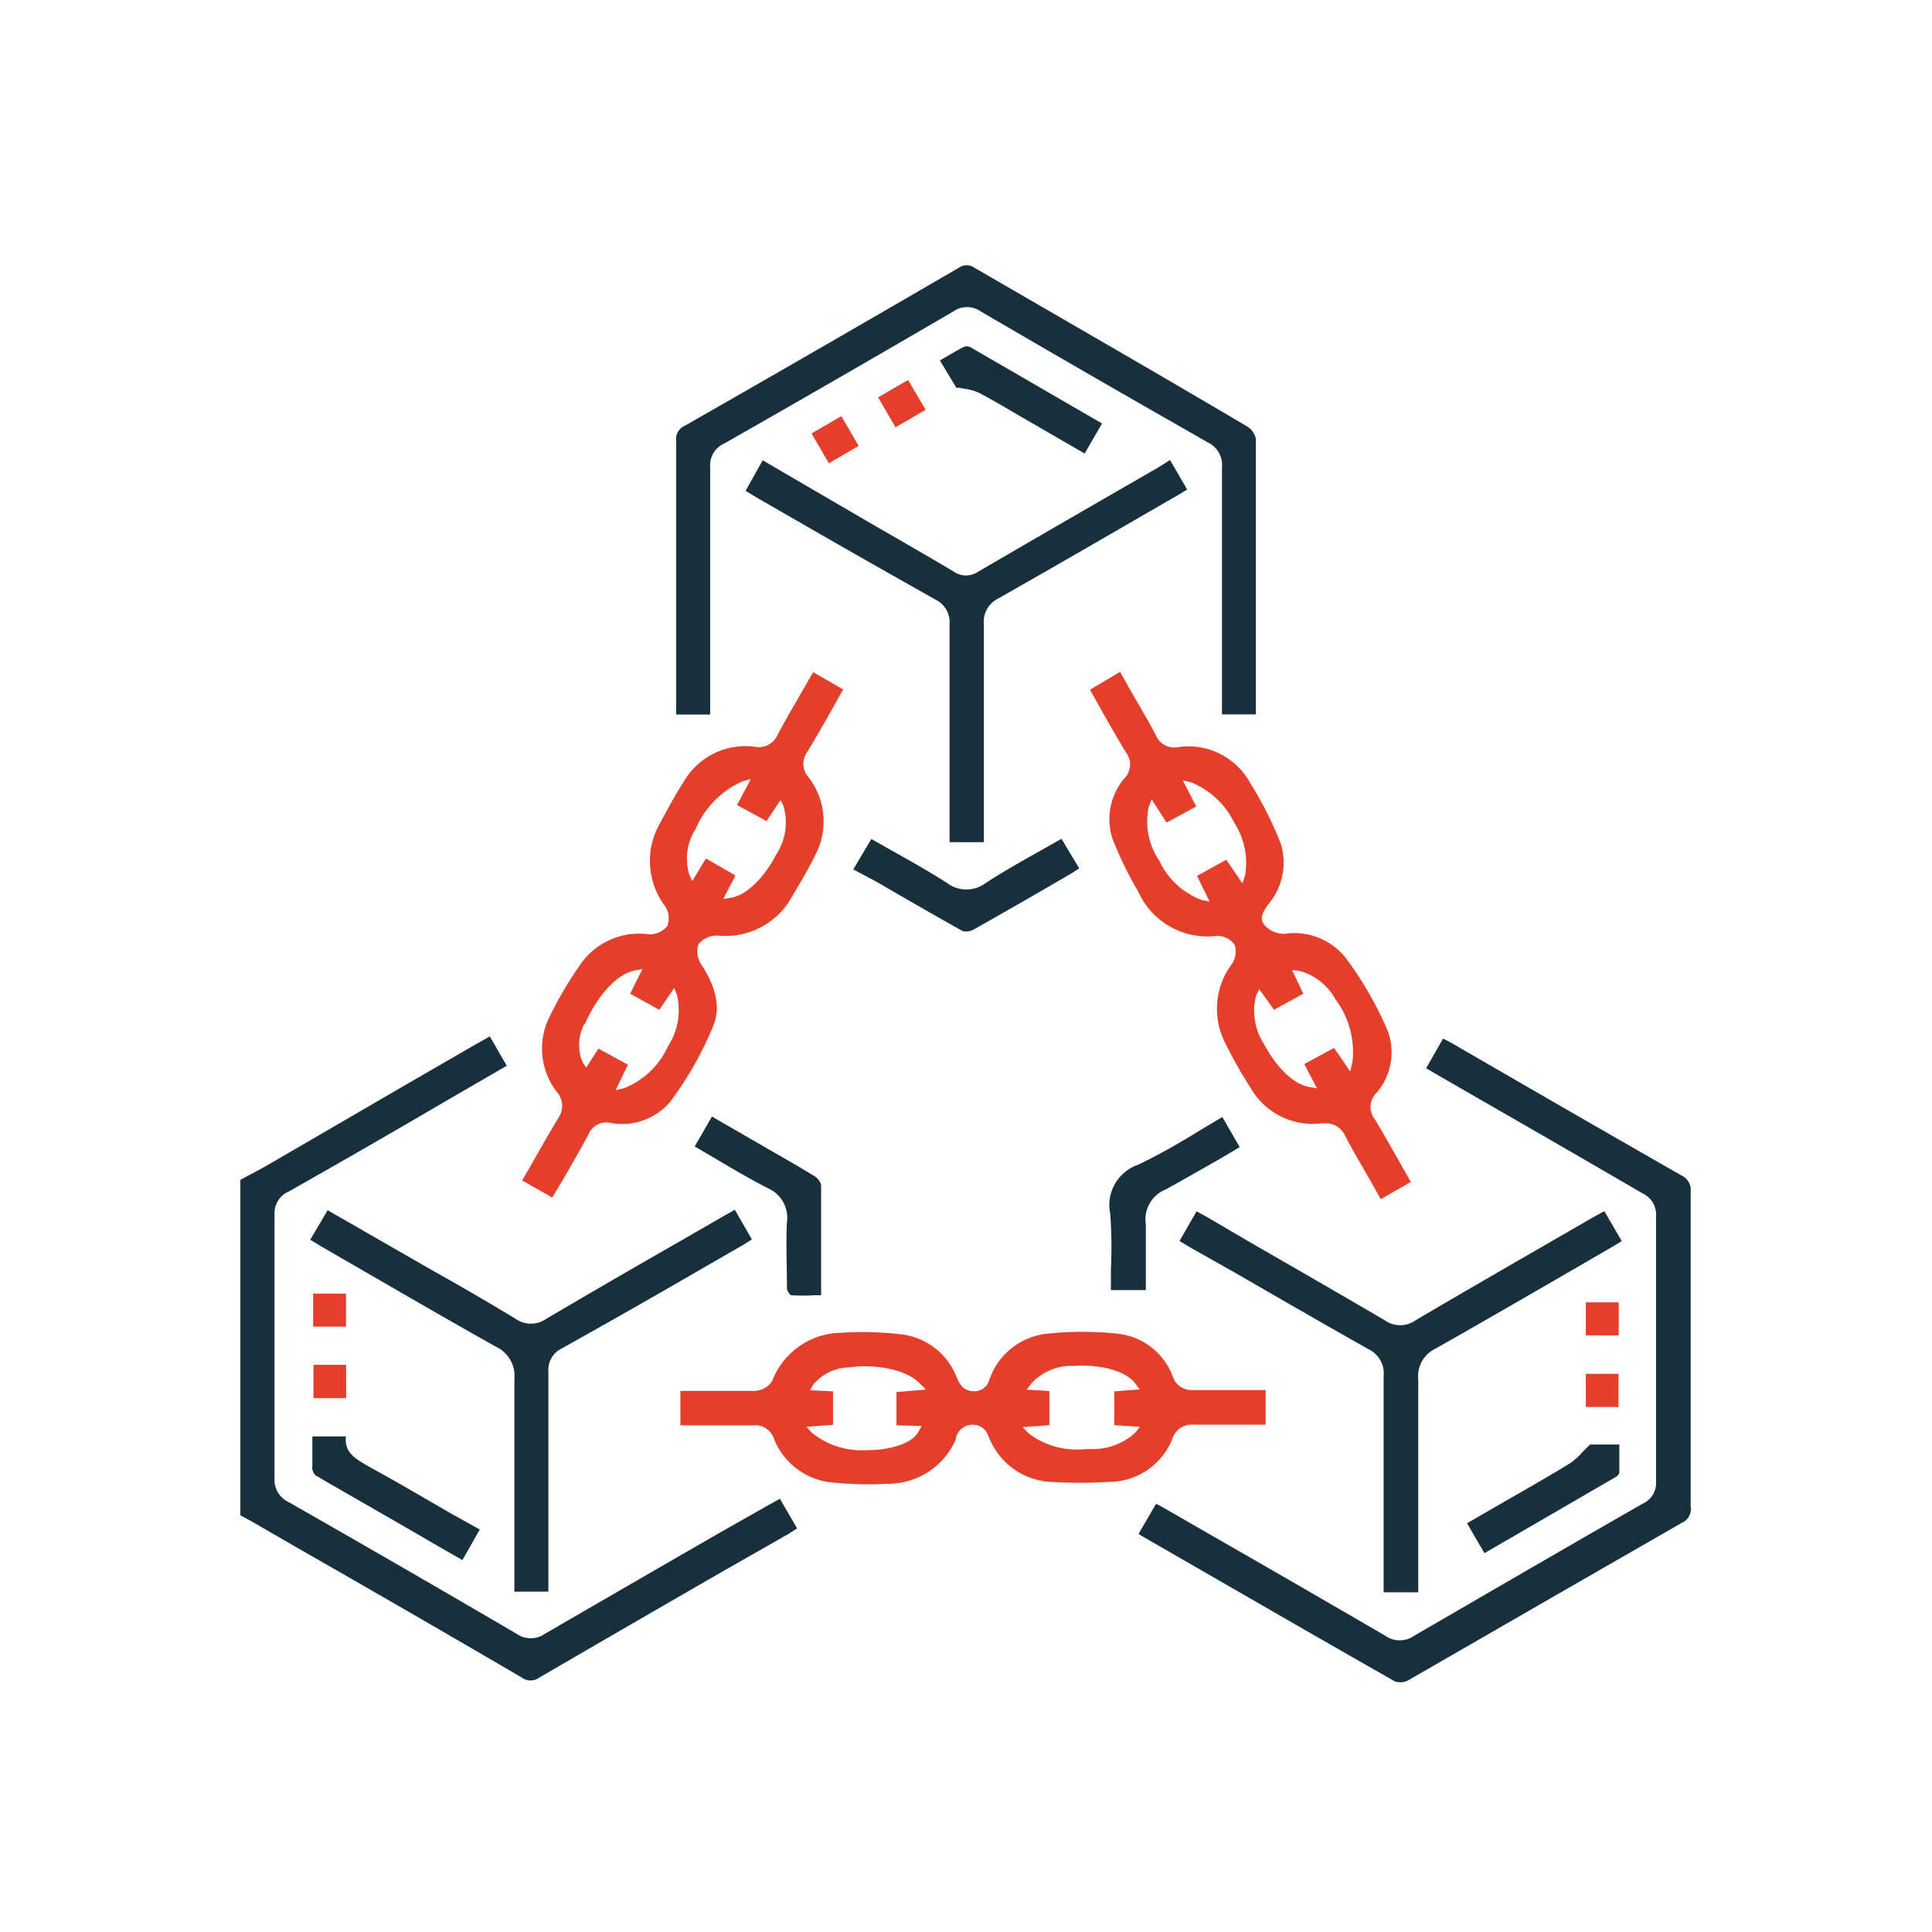 <svg id="Layer_1" data-name="Layer 1" xmlns="http://www.w3.org/2000/svg" viewBox="0 0 120 120"><defs><style>.cls-1{fill:none;}.cls-2{fill:#182f3c;}.cls-3{fill:#e53f2c;}</style></defs><title>blockchain</title><path class="cls-1" d="M68.67,85.92l1-.08a5.41,5.41,0,0,0-3-.54,4,4,0,0,0-2,.57l1,.06v3l-.92.07a5.81,5.81,0,0,0,2.84.49,4.78,4.78,0,0,0,2-.5l-1-.06Z"/><path class="cls-1" d="M74.47,49.32l.48.93-2.67,1.51-.57-.89a5,5,0,0,0,.72,2.33,5.29,5.29,0,0,0,1.76,2l-.45-.92,2.63-1.51.56.86a5.2,5.2,0,0,0-.71-2.29A5.62,5.62,0,0,0,74.47,49.32Z"/><path class="cls-1" d="M55.18,86l1.07-.09a6.4,6.4,0,0,0-3.49-.45,3.68,3.68,0,0,0-1.47.47l1,0v3L51.3,89a6.08,6.08,0,0,0,3.38.48,3.76,3.76,0,0,0,1.59-.5L55.18,89Z"/><path class="cls-1" d="M36.48,65.26h0l.55-.85,2.66,1.52-.45.88A5.45,5.45,0,0,0,41,64.72a4.76,4.76,0,0,0,.63-2.16l-.58.85L38.46,61.9l.46-.92a6.26,6.26,0,0,0-2.15,2.8A3.32,3.32,0,0,0,36.48,65.26Z"/><path class="cls-1" d="M43.15,53.59l.56-.83,2.64,1.54-.45.87A5.52,5.52,0,0,0,47.77,53a4.35,4.35,0,0,0,.57-2.07l-.57.86-2.64-1.51.46-.92a6.06,6.06,0,0,0-2,2.51A4.11,4.11,0,0,0,43.15,53.59Z"/><path class="cls-1" d="M80.84,66.82l-.46-.89L83,64.42l.53.79a5.82,5.82,0,0,0-1.06-2.88A4.25,4.25,0,0,0,81.14,61l.45,1L79,63.41l-.58-.87A4.46,4.46,0,0,0,79,64.64,5.6,5.6,0,0,0,80.84,66.82Z"/><path class="cls-2" d="M47.65,93.53l-3,1.7q-5.41,3.12-10.81,6.25a1.53,1.53,0,0,1-1.75,0c-4.44-2.6-9.06-5.27-14.14-8.17a1.54,1.54,0,0,1-.9-1.52c0-5.26,0-10.77,0-16.36A1.47,1.47,0,0,1,17.95,74Q23,71.14,28,68.21l2.76-1.6.67-.39.06,0-1.07-1.85-.15.09-.61.34-4.48,2.59-8.6,5c-.4.23-.81.44-1.22.66l-.43.23V94.12l.13.07.59.32,2.82,1.63q7,4,13.93,8.05a.92.92,0,0,0,1.11,0q5.74-3.34,11.49-6.65l4-2.28.43-.28.08-.05-1.07-1.84Z"/><path class="cls-3" d="M72.82,89.36a1.25,1.25,0,0,1,1.34-.87c1.11,0,2.19,0,3.34,0h1.11V86.34H77.49c-1.13,0-2.21,0-3.29,0h-.07a1.24,1.24,0,0,1-1.29-.85,4.12,4.12,0,0,0-3.39-2.65,20.87,20.87,0,0,0-4.43,0,4.26,4.26,0,0,0-3.53,2.75l-.05.12a.93.93,0,0,1-.93.7h0c-.7,0-.9-.45-1.08-.84A4.21,4.21,0,0,0,56,82.88a20.65,20.65,0,0,0-3.74-.1,4.65,4.65,0,0,0-4.3,3,1.37,1.37,0,0,1-1.09.61c-1.2,0-2.43,0-3.61,0h-1v2.14h1.08c1.14,0,2.26,0,3.38,0h.07a1.21,1.21,0,0,1,1.28.83,4.32,4.32,0,0,0,3.64,2.72,22,22,0,0,0,3.4.08,4.59,4.59,0,0,0,4.26-2.77l0-.09a1.08,1.08,0,0,1,1.07-.81h0a1,1,0,0,1,.95.72l.08.17a4.36,4.36,0,0,0,3.77,2.66,29.2,29.2,0,0,0,3.67,0A4.24,4.24,0,0,0,72.82,89.36Zm-15.58-.79-.19.35c-.42.76-1.62,1-2.3,1.1a7.4,7.4,0,0,1-.9.05A4.91,4.91,0,0,1,50.44,89l-.35-.38,1.65-.12V86.42l-1.43-.07.2-.35a3,3,0,0,1,2.19-1.07c1.52-.21,3.53.06,4.43,1l.38.38-1.83.15v2.07Zm10,1.45a4.91,4.91,0,0,1-3.36-1l-.36-.38,1.66-.12V86.4l-1.41-.09L64,86a3.33,3.33,0,0,1,2.71-1.16c1.42-.1,3.14.21,3.81,1.1l.27.36-1.58.12v2.1l1.59.1-.29.37A3.94,3.94,0,0,1,67.62,90Z"/><path class="cls-3" d="M79.54,52.37a22.84,22.84,0,0,0-1.88-3.72,4.37,4.37,0,0,0-4.52-2.24,1.23,1.23,0,0,1-1.35-.75c-.53-1-1.09-1.94-1.66-2.93l-.56-1L67.7,42.84l.56,1c.56,1,1.1,1.94,1.67,2.89a1.22,1.22,0,0,1-.07,1.59,3.92,3.92,0,0,0-.77,3.75,22.46,22.46,0,0,0,1.56,3.23l.11.21a4.7,4.7,0,0,0,4.79,2.62,1.32,1.32,0,0,1,1.13.54,1.36,1.36,0,0,1-.17,1.21,4.65,4.65,0,0,0-.39,4.94,27.58,27.58,0,0,0,1.55,2.74,4.43,4.43,0,0,0,4.4,2.21h.23a1.31,1.31,0,0,1,1.26.8c.52,1,1.07,1.91,1.64,2.91l.56,1,1.87-1.07-.57-1c-.56-1-1.1-1.95-1.67-2.89a1.22,1.22,0,0,1,.06-1.59,3.85,3.85,0,0,0,.74-3.91,21.94,21.94,0,0,0-2.64-4.57A4.09,4.09,0,0,0,79.79,58a1.6,1.6,0,0,1-1.11-.4c-.57-.48-.19-1,0-1.3l.06-.09A4,4,0,0,0,79.54,52.37Zm-2.21,2-.16.5-1-1.47-1.82,1L75.13,56l-.49-.1A4.75,4.75,0,0,1,72,53.45a4.32,4.32,0,0,1-.65-3.34l.18-.46.93,1.44,1.84-1-.84-1.63.54.14a5.11,5.11,0,0,1,2.67,2.52A4.55,4.55,0,0,1,77.33,54.39Zm1.8,8.35,1.82-1-.7-1.47.45.05a3.63,3.63,0,0,1,2.24,1.76A5.47,5.47,0,0,1,84,66l-.14.54-1-1.45-1.85,1,.79,1.51-.5-.09c-1.16-.21-2.23-1.58-2.8-2.68a3.76,3.76,0,0,1-.48-3l.19-.4Z"/><path class="cls-3" d="M34.15,63.12a4.4,4.4,0,0,0,.42,4.68,1.32,1.32,0,0,1,.09,1.67c-.56.93-1.09,1.86-1.65,2.85l-.58,1,1.87,1.06.6-1c.58-1,1.13-1.95,1.65-2.92a1.2,1.2,0,0,1,1.35-.72,3.9,3.9,0,0,0,3.76-1.35,21.74,21.74,0,0,0,2.64-4.67c.45-1.08.22-2.32-.72-3.78a1.47,1.47,0,0,1-.2-1.29,1.49,1.49,0,0,1,1.21-.54,4.71,4.71,0,0,0,4.63-2.47l.09-.15c.46-.77.93-1.56,1.32-2.37a4.48,4.48,0,0,0-.41-4.84,1.25,1.25,0,0,1-.07-1.59c.57-.94,1.1-1.88,1.66-2.87l.56-1-1.86-1.07-.58,1c-.57,1-1.12,1.92-1.63,2.88a1.26,1.26,0,0,1-1.42.75,4.43,4.43,0,0,0-4.41,2.17c-.52.8-1,1.7-1.52,2.66a4.68,4.68,0,0,0,.37,5.09,1.33,1.33,0,0,1,.12,1.23,1.4,1.4,0,0,1-1.14.5,4.45,4.45,0,0,0-4.34,2A23.42,23.42,0,0,0,34.15,63.12Zm9-11.5a5.69,5.69,0,0,1,2.94-3.08l.55-.16L45.78,50l1.83,1,.87-1.31.19.39a3.65,3.65,0,0,1-.46,3c-.62,1.21-1.72,2.5-2.8,2.68l-.49.08.76-1.46-1.83-1.06L43,54.72l-.19-.4A3.46,3.46,0,0,1,43.12,51.62Zm-6.82,12c.58-1.44,1.85-3.1,3.08-3.34l.49-.09-.76,1.53,1.81,1,.93-1.36.17.44A4.11,4.11,0,0,1,41.48,65a5,5,0,0,1-2.72,2.59l-.52.12L39,66.13l-1.83-1-.76,1.18-.21-.3A2.75,2.75,0,0,1,36.3,63.59Z"/><path class="cls-2" d="M104.42,73q-5.35-3.06-10.69-6.15L90.1,64.75l-.47-.24,0,0-1.05,1.84.2.12.6.35,2.55,1.47Q97,71.2,102,74.11a1.47,1.47,0,0,1,.86,1.45c0,5.39,0,10.92,0,16.45a1.4,1.4,0,0,1-.82,1.38c-3.9,2.23-9,5.19-14.22,8.22a1.55,1.55,0,0,1-1.76,0q-5.46-3.18-10.94-6.32l-2.67-1.54-.57-.32-.09,0-1.07,1.84.14.1,2,1.15c4.51,2.6,9.18,5.3,13.79,7.92a1.07,1.07,0,0,0,.83-.08l8.85-5.1,8.14-4.68a.92.92,0,0,0,.54-1c0-7.16,0-13.55,0-19.54A1,1,0,0,0,104.42,73Z"/><path class="cls-2" d="M42,27.41q0,6,0,12v4.39c0,.19,0,.39,0,.58v0h2.11V40.21c0-3.73,0-7.46,0-11.19A1.47,1.47,0,0,1,45,27.54c4.76-2.71,9.54-5.47,14.22-8.2a1.48,1.48,0,0,1,1.69,0c4.79,2.8,9.55,5.54,14.15,8.16A1.54,1.54,0,0,1,75.9,29c0,3.72,0,7.44,0,11.15v4.22H78a1.67,1.67,0,0,0,0-.3V41.94c0-4.82,0-9.8,0-14.71a1.21,1.21,0,0,0-.55-.75Q72.79,23.73,68.07,21l-7.53-4.36a.84.84,0,0,0-1,0c-5.73,3.33-11.44,6.63-17,9.8A.91.91,0,0,0,42,27.41Z"/><path class="cls-2" d="M43.82,78.67l2.26-1.3.54-.34.08-.05-1.06-1.84-.12.07-.5.28-2.81,1.62c-2.72,1.56-5.53,3.18-8.27,4.8a1.66,1.66,0,0,1-1.92,0c-1.66-1-3.36-2-5-2.91l-6.67-3.83L19.27,77l.13.08.54.33,2.68,1.55c2.68,1.55,5.44,3.15,8.19,4.69a2,2,0,0,1,1.14,2c0,3.19,0,6.44,0,9.58v2.89c0,.22,0,.44,0,.66v.08h2.11V95c0-3.26,0-6.53,0-9.79a1.48,1.48,0,0,1,.84-1.46Q39.38,81.25,43.82,78.67Z"/><path class="cls-2" d="M46.31,30.49l.09.05.59.36,2.31,1.33q4.39,2.53,8.78,5a1.56,1.56,0,0,1,.9,1.53c0,3.49,0,7,0,10.48v2.33c0,.23,0,.46,0,.68v.06h2.13v-4c0-3.18,0-6.36,0-9.54a1.6,1.6,0,0,1,.9-1.6c2.82-1.6,5.68-3.25,8.44-4.85l2.65-1.53.55-.33.09-.05-1.07-1.84,0,0L72,29l-2.6,1.5q-4.32,2.49-8.63,5a1.35,1.35,0,0,1-1.54,0c-1.67-1-3.34-1.95-5-2.91l-6.86-4Z"/><path class="cls-2" d="M100.72,77.07l-1.07-1.84-.12.06-.6.33-2.51,1.45c-2.79,1.61-5.67,3.27-8.49,4.93A1.65,1.65,0,0,1,86,82c-2.83-1.66-5.67-3.29-8.51-4.93L75,75.61l-.55-.3-.13-.07-1.06,1.84.13.08.57.34L76.62,79c2.74,1.58,5.57,3.22,8.38,4.8a1.67,1.67,0,0,1,.94,1.68c0,3.22,0,6.44,0,9.66v3.76h2.15V94.81c0-3,0-6.08,0-9.11a1.91,1.91,0,0,1,1.1-1.95c2.72-1.54,5.47-3.13,8.13-4.67l2.81-1.63.55-.33Z"/><path class="cls-2" d="M54.46,54.78c1.83,1.06,3.57,2.07,5.35,3.06a1,1,0,0,0,.71-.13c1.64-.92,3.3-1.88,4.91-2.81l.91-.53c.2-.11.39-.24.59-.37l.1-.07L65.93,52.1l-1.28.72c-1.19.67-2.3,1.3-3.39,2a2,2,0,0,1-2.47,0c-1.11-.7-2.23-1.34-3.42-2l-1.25-.71L53,54Z"/><path class="cls-2" d="M48.88,75.91c-.07,1.38,0,2.74,0,4.13a.72.72,0,0,0,.25.41,12.93,12.93,0,0,0,1.46,0H51v0l0-.09V79.1c0-1.81,0-3.68,0-5.52a1,1,0,0,0-.45-.55c-.95-.58-1.93-1.14-2.87-1.68l-3.46-2-1.07,1.86,1.23.72c1.13.67,2.2,1.3,3.31,1.87A2,2,0,0,1,48.88,75.91Z"/><path class="cls-2" d="M75.74,72,77,71.25l-1.08-1.87-1.46.87a41.14,41.14,0,0,1-3.73,2.08,2.65,2.65,0,0,0-1.77,3.07A28.21,28.21,0,0,1,69,78.85c0,.42,0,.85,0,1.28h2.17c0-.36,0-.72,0-1.08,0-1,0-2,0-3a2,2,0,0,1,1.23-2.17C73.48,73.29,74.58,72.65,75.74,72Z"/><path class="cls-2" d="M21.49,89.22H19.4v.42c0,.55,0,1.08,0,1.59a.64.64,0,0,0,.22.42c2.47,1.44,5,2.87,7.48,4.32l1.62.93L29.8,95,28,94c-1.73-1-3.42-2-5.13-2.93L22.75,91C22.09,90.61,21.36,90.2,21.49,89.22Z"/><path class="cls-2" d="M59.36,24.08l.18,0,.38.07a2.94,2.94,0,0,1,.91.26c.79.42,1.58.88,2.34,1.33l.88.51,3.32,1.92,1.08-1.87-1.3-.75c-2.33-1.35-4.61-2.67-6.9-4a.54.54,0,0,0-.39,0c-.4.2-.79.44-1.21.68l-.27.16,1,1.66Z"/><path class="cls-2" d="M97.48,90.91c-1.63,1-3.3,1.93-4.92,2.87l-1.44.83,1.08,1.86,1.38-.8,6.81-3.95a.46.46,0,0,0,.19-.26c0-.48,0-.95,0-1.45v-.29H98.77l-.14.13-.33.33A4.06,4.06,0,0,1,97.48,90.91Z"/><rect class="cls-3" x="19.45" y="80.35" width="2.04" height="2.05"/><polygon class="cls-3" points="54.54 24.68 55.62 26.54 57.49 25.45 56.4 23.6 54.54 24.68"/><rect class="cls-3" x="51.1" y="26.2" width="2.15" height="2.15" transform="matrix(0.86, -0.5, 0.5, 0.86, -6.64, 29.94)"/><rect class="cls-3" x="98.5" y="80.89" width="2.04" height="2.05"/><rect class="cls-3" x="19.47" y="84.77" width="2.03" height="2.07"/><rect class="cls-3" x="98.5" y="85.33" width="2.03" height="2.06"/></svg>